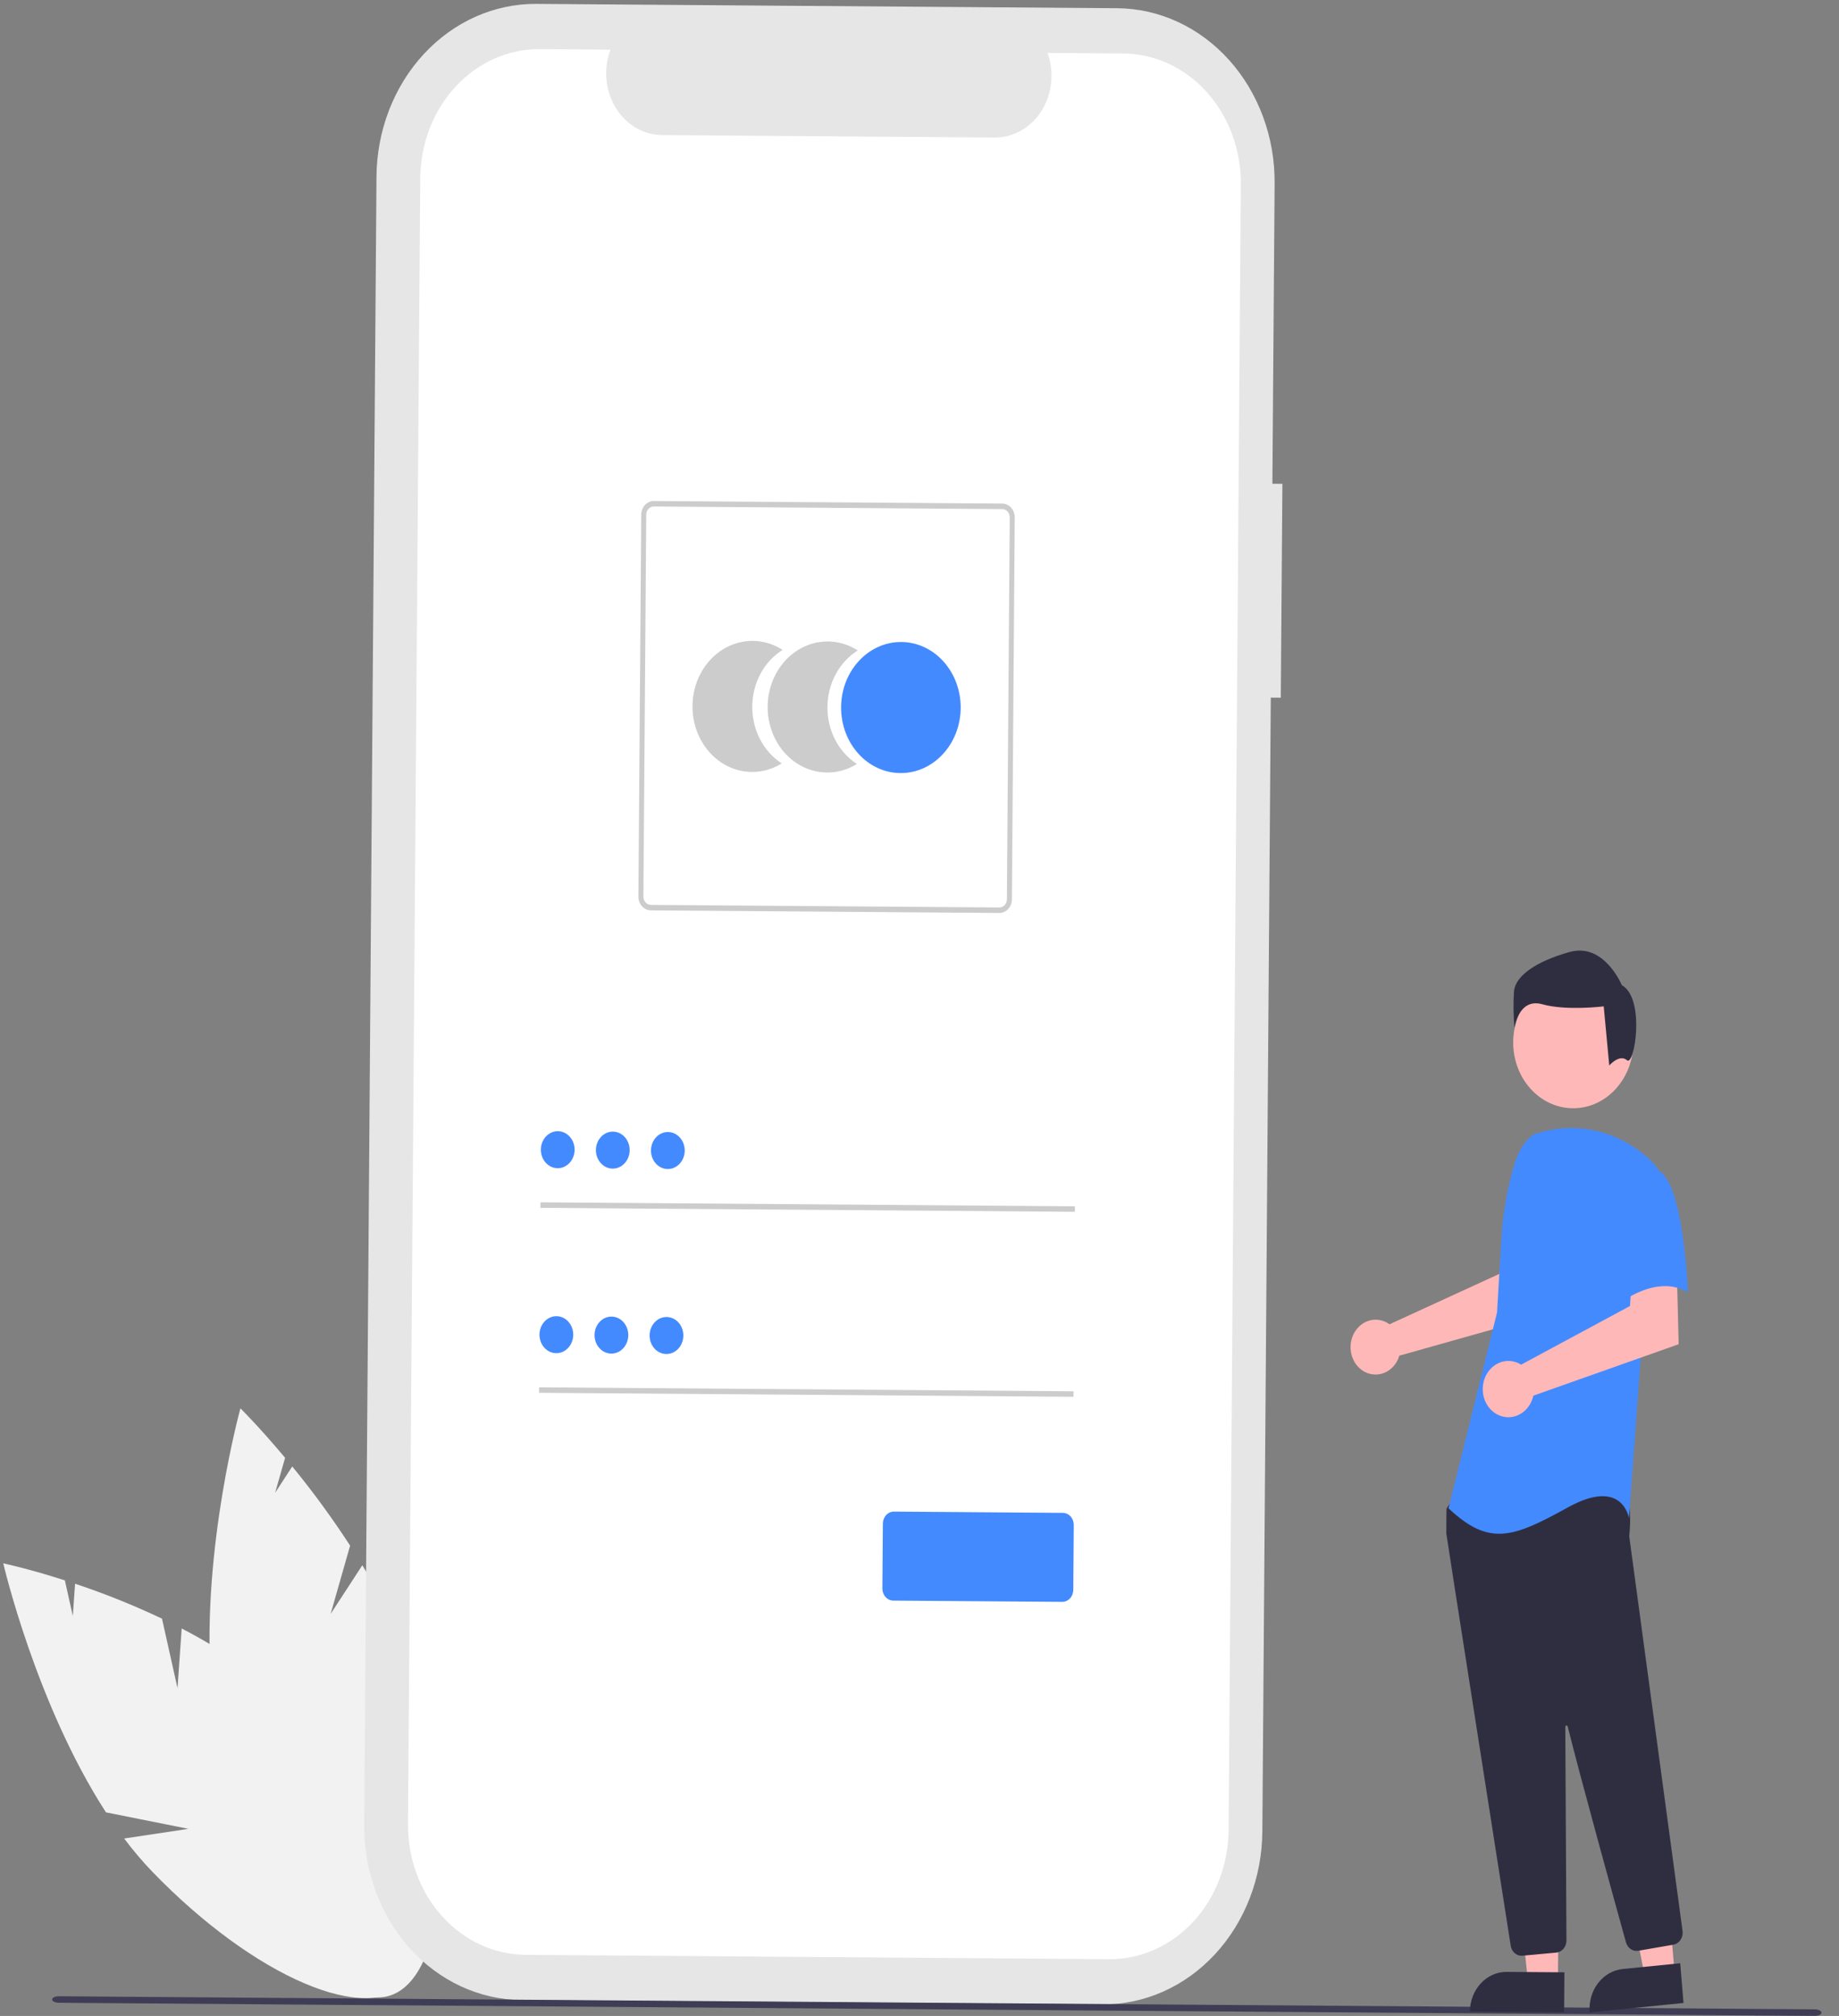 <svg width="293" height="321" viewBox="0 0 293 321" fill="none" xmlns="http://www.w3.org/2000/svg">
<rect x="0" y="0" width="293" height="321" fill="#808080" stroke="none"/>
<g clip-path="url(#clip0_7_35)">
<path d="M28.282 268.801L25.809 257.741C21.293 255.603 16.67 253.746 11.962 252.18L11.601 257.309L10.335 251.645C4.496 249.769 0.521 248.933 0.521 248.933C0.521 248.933 5.731 271.375 16.884 288.585L30.009 291.212L19.786 292.748C21.191 294.629 22.703 296.411 24.312 298.084C40.597 314.89 58.817 322.681 65.007 315.485C71.197 308.289 63.014 288.832 46.729 272.028C41.681 266.818 35.321 262.62 28.949 259.305L28.282 268.801Z" fill="#F2F2F2"/>
<path d="M52.678 256.989L55.782 246.112C52.928 241.724 49.851 237.516 46.564 233.508L43.835 237.698L45.424 232.129C41.314 227.218 38.308 224.251 38.308 224.251C38.308 224.251 32.176 246.427 33.593 267.487L43.58 277.168L34.109 272.697C34.423 275.104 34.876 277.487 35.464 279.832C41.462 303.451 53.37 320.441 62.06 317.781C70.75 315.121 72.932 293.818 66.934 270.199C65.075 262.877 61.616 255.68 57.73 249.232L52.678 256.989Z" fill="#F2F2F2"/>
<path d="M204.318 77.041L202.723 77.029L203.08 29.187C203.107 25.551 202.48 21.945 201.234 18.576C199.989 15.207 198.149 12.14 195.821 9.552C193.493 6.963 190.721 4.902 187.664 3.488C184.608 2.074 181.326 1.333 178.006 1.308L85.469 0.619C78.764 0.569 72.312 3.438 67.533 8.596C62.753 13.754 60.037 20.777 59.983 28.122L58.028 290.592C58.001 294.228 58.628 297.834 59.873 301.203C61.118 304.572 62.958 307.639 65.286 310.228C67.614 312.816 70.386 314.877 73.443 316.291C76.499 317.706 79.781 318.446 83.101 318.471L175.639 319.16C182.343 319.21 188.795 316.341 193.574 311.183C198.354 306.025 201.07 299.002 201.124 291.658L202.469 111.084L204.063 111.096L204.318 77.041Z" fill="#E6E6E6"/>
<path d="M178.972 8.517L166.894 8.427C167.439 9.923 167.639 11.543 167.476 13.145C167.314 14.747 166.795 16.281 165.965 17.612C165.134 18.943 164.018 20.03 162.714 20.778C161.41 21.526 159.959 21.911 158.488 21.9L105.475 21.506C104.004 21.494 102.558 21.087 101.266 20.32C99.974 19.553 98.874 18.449 98.063 17.106C97.253 15.762 96.757 14.221 96.618 12.617C96.48 11.013 96.704 9.396 97.271 7.909L85.989 7.825C80.982 7.787 76.164 9.93 72.595 13.782C69.026 17.634 66.997 22.879 66.957 28.363L65.004 290.453C64.964 295.937 66.913 301.212 70.425 305.116C73.937 309.021 78.722 311.235 83.729 311.273L176.712 311.965C181.719 312.002 186.537 309.859 190.107 306.008C193.676 302.156 195.704 296.911 195.745 291.426V291.426L197.697 29.337C197.738 23.852 195.788 18.578 192.276 14.673C188.765 10.769 183.979 8.554 178.972 8.517V8.517Z" fill="white"/>
<path d="M119.855 112.486C119.868 110.654 120.322 108.857 121.17 107.277C122.018 105.697 123.231 104.389 124.687 103.485C123.246 102.558 121.606 102.063 119.934 102.05C118.262 102.038 116.615 102.508 115.16 103.413C113.705 104.318 112.493 105.626 111.644 107.206C110.796 108.786 110.343 110.582 110.329 112.414C110.316 114.246 110.742 116.049 111.567 117.641C112.391 119.234 113.584 120.56 115.026 121.487C116.467 122.413 118.106 122.908 119.779 122.92C121.451 122.932 123.097 122.462 124.552 121.557C123.11 120.631 121.917 119.305 121.092 117.713C120.268 116.12 119.841 114.318 119.855 112.486V112.486Z" fill="#CCCCCC"/>
<path d="M131.83 112.575C131.844 110.743 132.297 108.946 133.146 107.366C133.994 105.786 135.207 104.478 136.663 103.574C135.221 102.647 133.582 102.152 131.91 102.14C130.238 102.127 128.591 102.597 127.136 103.502C125.681 104.407 124.468 105.715 123.62 107.295C122.772 108.875 122.319 110.672 122.305 112.503C122.291 114.335 122.718 116.138 123.543 117.731C124.367 119.323 125.56 120.649 127.001 121.576C128.443 122.503 130.082 122.997 131.755 123.009C133.427 123.021 135.073 122.551 136.528 121.646C135.086 120.72 133.893 119.394 133.068 117.802C132.243 116.21 131.817 114.407 131.83 112.575V112.575Z" fill="#CCCCCC"/>
<path d="M143.457 123.097C148.718 123.136 153.018 118.496 153.06 112.733C153.103 106.97 148.873 102.266 143.612 102.227C138.351 102.188 134.051 106.828 134.008 112.591C133.965 118.354 138.195 123.057 143.457 123.097Z" fill="#448AFF"/>
<path d="M159.212 145.372L103.691 144.959C103.163 144.954 102.658 144.72 102.287 144.308C101.916 143.896 101.71 143.339 101.714 142.76L102.167 81.944C102.172 81.365 102.386 80.811 102.763 80.405C103.14 79.998 103.648 79.772 104.177 79.775L159.698 80.188C160.226 80.193 160.731 80.427 161.102 80.839C161.473 81.251 161.679 81.808 161.675 82.387L161.222 143.203C161.217 143.782 161.003 144.336 160.626 144.742C160.249 145.149 159.741 145.376 159.212 145.372V145.372ZM104.17 80.649C103.853 80.647 103.548 80.783 103.322 81.027C103.096 81.271 102.967 81.603 102.964 81.95L102.511 142.766C102.509 143.114 102.633 143.448 102.855 143.695C103.078 143.942 103.381 144.083 103.698 144.086L159.219 144.499C159.536 144.501 159.841 144.365 160.067 144.121C160.293 143.877 160.422 143.545 160.425 143.198L160.877 82.382C160.88 82.034 160.756 81.7 160.534 81.453C160.311 81.206 160.008 81.065 159.691 81.062L104.17 80.649Z" fill="#CCCCCC"/>
<path d="M171.262 192.083L86.11 191.449L86.103 192.323L171.255 192.957L171.262 192.083Z" fill="#CCCCCC"/>
<path d="M88.839 186.015C90.325 186.026 91.538 184.716 91.55 183.089C91.563 181.462 90.368 180.135 88.883 180.123C87.398 180.112 86.184 181.422 86.172 183.049C86.16 184.676 87.354 186.004 88.839 186.015Z" fill="#448AFF"/>
<path d="M171.042 221.538L85.89 220.904L85.884 221.777L171.036 222.412L171.042 221.538Z" fill="#CCCCCC"/>
<path d="M88.62 215.47C90.105 215.481 91.319 214.171 91.331 212.544C91.343 210.918 90.149 209.59 88.664 209.579C87.179 209.568 85.965 210.877 85.953 212.504C85.941 214.131 87.135 215.459 88.62 215.47Z" fill="#448AFF"/>
<path d="M169.234 255.068L142.324 254.868C141.859 254.864 141.415 254.658 141.089 254.295C140.763 253.933 140.582 253.443 140.585 252.934L140.662 242.603C140.666 242.093 140.855 241.607 141.186 241.249C141.517 240.891 141.965 240.692 142.429 240.695L169.34 240.896C169.805 240.9 170.249 241.105 170.575 241.468C170.901 241.83 171.082 242.32 171.079 242.829L171.002 253.161C170.998 253.67 170.809 254.157 170.478 254.514C170.146 254.872 169.699 255.071 169.234 255.068V255.068Z" fill="#448AFF"/>
<path d="M97.611 186.08C99.097 186.091 100.31 184.781 100.322 183.155C100.335 181.528 99.14 180.2 97.655 180.189C96.17 180.178 94.956 181.488 94.944 183.114C94.932 184.741 96.126 186.069 97.611 186.08Z" fill="#448AFF"/>
<path d="M106.383 186.145C107.868 186.157 109.082 184.847 109.094 183.22C109.106 181.593 107.912 180.265 106.427 180.254C104.942 180.243 103.728 181.553 103.716 183.18C103.704 184.807 104.898 186.134 106.383 186.145Z" fill="#448AFF"/>
<path d="M97.392 215.535C98.877 215.546 100.091 214.237 100.103 212.61C100.115 210.983 98.921 209.655 97.436 209.644C95.951 209.633 94.737 210.943 94.725 212.57C94.713 214.196 95.907 215.524 97.392 215.535Z" fill="#448AFF"/>
<path d="M106.164 215.601C107.649 215.612 108.863 214.302 108.875 212.675C108.887 211.048 107.693 209.72 106.208 209.709C104.723 209.698 103.509 211.008 103.497 212.635C103.484 214.262 104.679 215.59 106.164 215.601Z" fill="#448AFF"/>
<path d="M289.124 320.992L9.382 318.908C8.783 318.904 8.3 318.667 8.302 318.381C8.304 318.094 8.791 317.864 9.39 317.868L289.131 319.952C289.73 319.956 290.214 320.193 290.211 320.48C290.209 320.767 289.722 320.996 289.124 320.992Z" fill="#3F3D56"/>
<path d="M220.828 210.532C221.019 210.629 221.202 210.743 221.375 210.872L238.911 202.832L239.573 197.794L246.556 197.799L246.057 209.361L222.942 215.871C222.892 216.046 222.833 216.218 222.764 216.385C222.424 217.162 221.883 217.813 221.208 218.254C220.533 218.696 219.754 218.909 218.969 218.868C218.184 218.827 217.428 218.532 216.796 218.021C216.165 217.511 215.685 216.806 215.417 215.997C215.15 215.188 215.106 214.311 215.293 213.474C215.479 212.638 215.887 211.88 216.466 211.296C217.044 210.712 217.766 210.328 218.542 210.192C219.318 210.056 220.114 210.174 220.828 210.532V210.532Z" fill="#FFB8B8"/>
<path d="M248.218 315.542L243.442 315.506L241.32 295.307L248.37 295.36L248.218 315.542Z" fill="#FFB8B8"/>
<path d="M240.041 313.986L249.253 314.054L249.206 320.408L234.193 320.296C234.206 318.611 234.829 316.999 235.926 315.816C237.022 314.633 238.503 313.974 240.041 313.986Z" fill="#2F2E41"/>
<path d="M266.807 314.202L262.049 314.679L258.129 294.809L265.15 294.104L266.807 314.202Z" fill="#FFB8B8"/>
<path d="M258.528 313.531L267.703 312.611L268.225 318.938L253.273 320.438C253.204 319.607 253.286 318.77 253.513 317.973C253.74 317.176 254.108 316.436 254.596 315.795C255.084 315.153 255.683 314.623 256.357 314.235C257.032 313.847 257.77 313.608 258.528 313.531Z" fill="#2F2E41"/>
<path d="M250.584 176.469C255.869 176.509 260.188 171.848 260.231 166.059C260.275 160.269 256.025 155.544 250.74 155.505C245.455 155.466 241.136 160.127 241.093 165.916C241.049 171.705 245.299 176.43 250.584 176.469Z" fill="#FFB8B8"/>
<path d="M242.405 311.417C241.994 311.415 241.598 311.254 241.285 310.963C240.973 310.672 240.764 310.269 240.696 309.826C238.336 294.774 230.62 245.557 230.437 244.194C230.433 244.163 230.431 244.131 230.432 244.1L230.459 240.434C230.46 240.301 230.499 240.171 230.571 240.063L231.651 238.433C231.702 238.355 231.769 238.29 231.847 238.245C231.924 238.199 232.01 238.173 232.098 238.17C238.187 237.902 258.128 237.135 259.081 238.46C260.038 239.792 259.667 243.802 259.582 244.593L259.586 244.675L268.074 307.477C268.14 307.978 268.024 308.487 267.75 308.895C267.476 309.303 267.067 309.577 266.61 309.657L261.009 310.625C260.592 310.695 260.166 310.599 259.808 310.354C259.451 310.109 259.186 309.732 259.061 309.291C257.376 303.222 251.727 282.809 249.775 274.912C249.763 274.862 249.734 274.819 249.695 274.79C249.656 274.761 249.608 274.749 249.561 274.756C249.515 274.763 249.472 274.788 249.441 274.827C249.409 274.866 249.392 274.917 249.393 274.968C249.437 282.483 249.537 301.655 249.571 308.276L249.575 308.989C249.575 309.472 249.41 309.938 249.112 310.294C248.814 310.65 248.405 310.871 247.966 310.914L242.568 311.41C242.514 311.415 242.459 311.417 242.405 311.417Z" fill="#2F2E41"/>
<path d="M244.48 180.546C242.802 181.621 241.788 183.612 241.199 185.641C240.109 189.398 239.441 193.285 239.21 197.218L238.516 208.993L230.781 240.164C237.239 246.239 240.999 244.898 249.789 240.033C258.579 235.169 259.53 241.75 259.53 241.75L261.478 215.192L264.195 186.176C263.639 185.431 263.009 184.757 262.316 184.167C260.019 182.181 257.34 180.792 254.48 180.106C251.621 179.419 248.656 179.453 245.808 180.204L244.48 180.546Z" fill="#448AFF"/>
<path d="M241.772 216.995C241.973 217.079 242.167 217.181 242.354 217.299L259.704 207.955L260.029 202.825L267.16 202.34L267.455 214.042L244.302 222.234C244.106 223.119 243.67 223.917 243.051 224.524C242.431 225.131 241.658 225.517 240.834 225.632C240.01 225.746 239.175 225.582 238.438 225.163C237.701 224.745 237.099 224.09 236.711 223.286C236.323 222.482 236.168 221.568 236.266 220.665C236.364 219.761 236.71 218.912 237.26 218.229C237.809 217.546 238.535 217.062 239.341 216.841C240.147 216.621 240.995 216.674 241.772 216.995Z" fill="#FFB8B8"/>
<path d="M264.069 186.308C268.308 187.983 268.924 205.795 268.924 205.795C263.945 202.744 257.907 207.63 257.907 207.63C257.907 207.63 256.691 202.964 255.235 196.927C254.795 195.228 254.754 193.435 255.117 191.713C255.479 189.991 256.234 188.398 257.309 187.08C257.309 187.08 259.83 184.631 264.069 186.308Z" fill="#448AFF"/>
<path d="M259.222 168.823C258.037 167.769 256.396 169.657 256.396 169.657L255.513 160.246C255.513 160.246 249.545 160.984 245.738 159.912C241.93 158.84 241.298 163.667 241.298 163.667C241.116 161.714 241.09 159.747 241.222 157.789C241.478 155.44 244.596 153.112 250.092 151.585C255.588 150.059 258.399 156.872 258.399 156.872C262.199 158.99 260.406 169.877 259.222 168.823Z" fill="#2F2E41"/>
</g>
<defs>
<clipPath id="clip0_7_35">
<rect width="290.216" height="318.847" fill="white" transform="translate(2.375) rotate(0.427)"/>
</clipPath>
</defs>
</svg>
